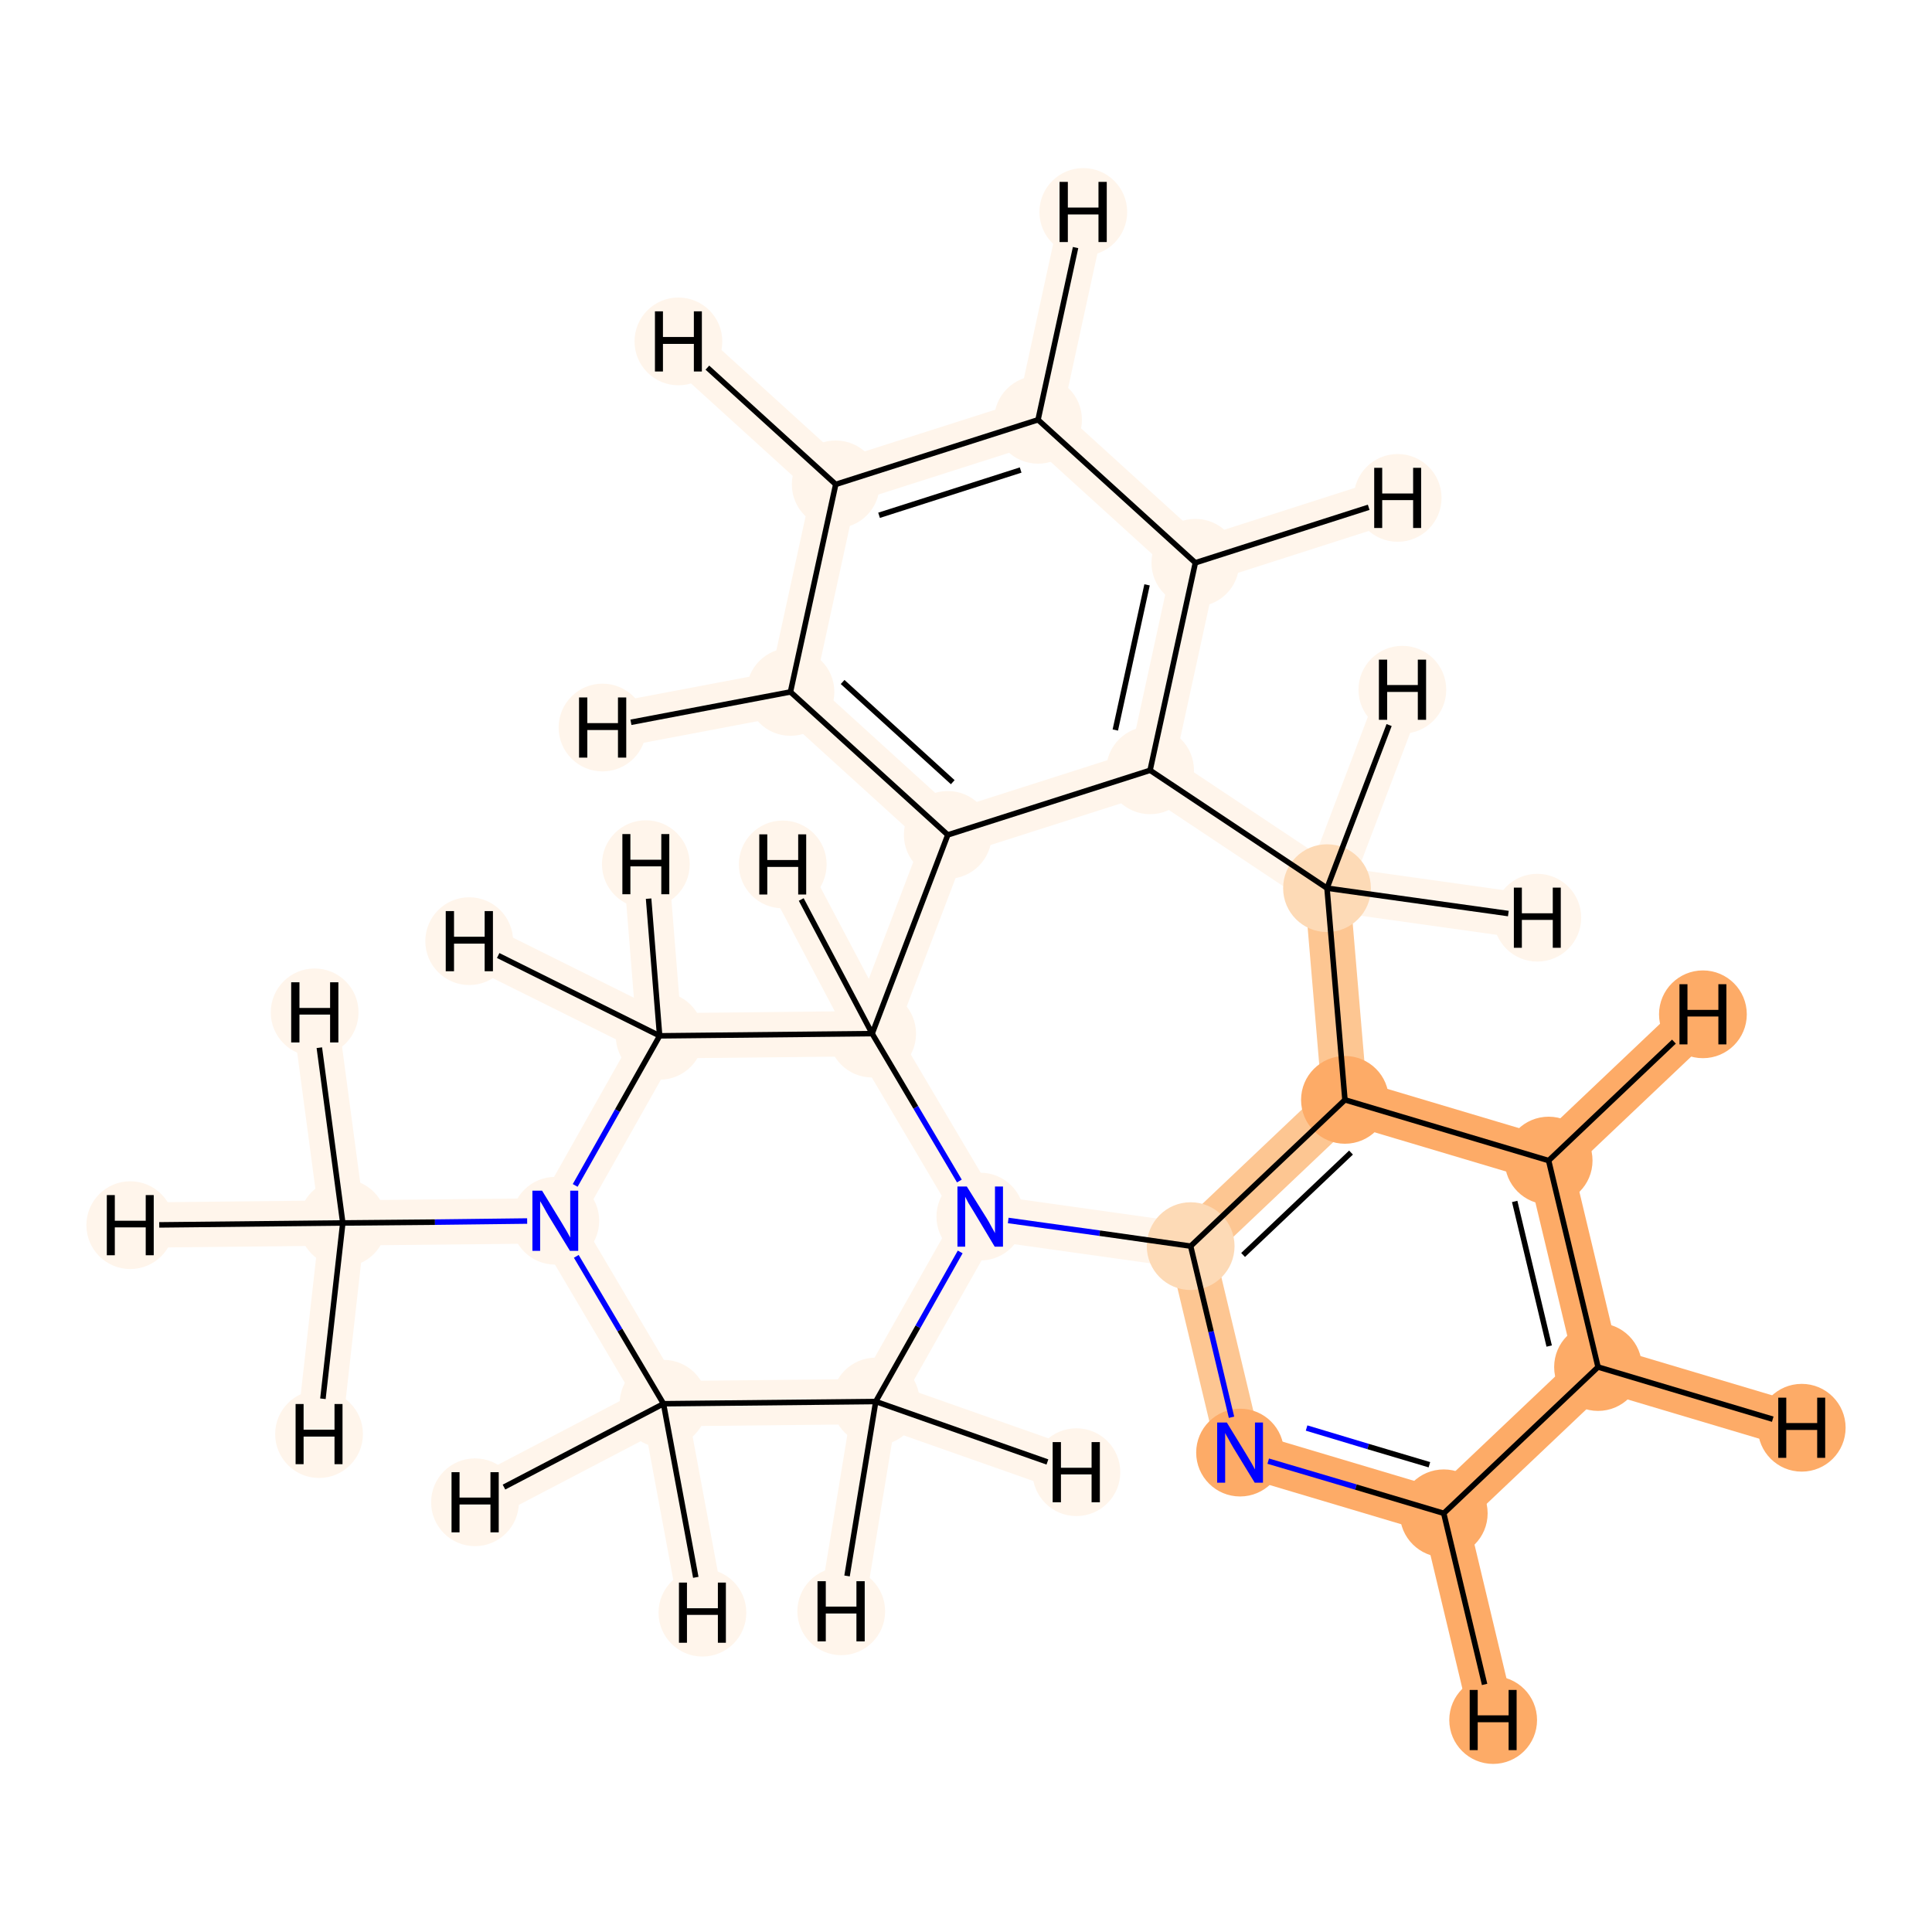 <?xml version='1.0' encoding='iso-8859-1'?>
<svg version='1.1' baseProfile='full'
              xmlns='http://www.w3.org/2000/svg'
                      xmlns:rdkit='http://www.rdkit.org/xml'
                      xmlns:xlink='http://www.w3.org/1999/xlink'
                  xml:space='preserve'
width='700px' height='700px' viewBox='0 0 700 700'>
<!-- END OF HEADER -->
<rect style='opacity:1.0;fill:#FFFFFF;stroke:none' width='700.0' height='700.0' x='0.0' y='0.0'> </rect>
<path d='M 124.2,443.1 L 201.2,442.3' style='fill:none;fill-rule:evenodd;stroke:#FFF5EB;stroke-width:16.4px;stroke-linecap:butt;stroke-linejoin:miter;stroke-opacity:1' />
<path d='M 124.2,443.1 L 47.2,443.9' style='fill:none;fill-rule:evenodd;stroke:#FFF5EB;stroke-width:16.4px;stroke-linecap:butt;stroke-linejoin:miter;stroke-opacity:1' />
<path d='M 124.2,443.1 L 115.6,519.6' style='fill:none;fill-rule:evenodd;stroke:#FFF5EB;stroke-width:16.4px;stroke-linecap:butt;stroke-linejoin:miter;stroke-opacity:1' />
<path d='M 124.2,443.1 L 114.0,366.8' style='fill:none;fill-rule:evenodd;stroke:#FFF5EB;stroke-width:16.4px;stroke-linecap:butt;stroke-linejoin:miter;stroke-opacity:1' />
<path d='M 201.2,442.3 L 240.4,508.6' style='fill:none;fill-rule:evenodd;stroke:#FFF5EB;stroke-width:16.4px;stroke-linecap:butt;stroke-linejoin:miter;stroke-opacity:1' />
<path d='M 201.2,442.3 L 239.0,375.3' style='fill:none;fill-rule:evenodd;stroke:#FFF5EB;stroke-width:16.4px;stroke-linecap:butt;stroke-linejoin:miter;stroke-opacity:1' />
<path d='M 240.4,508.6 L 317.3,507.8' style='fill:none;fill-rule:evenodd;stroke:#FFF5EB;stroke-width:16.4px;stroke-linecap:butt;stroke-linejoin:miter;stroke-opacity:1' />
<path d='M 240.4,508.6 L 172.1,544.3' style='fill:none;fill-rule:evenodd;stroke:#FFF5EB;stroke-width:16.4px;stroke-linecap:butt;stroke-linejoin:miter;stroke-opacity:1' />
<path d='M 240.4,508.6 L 254.5,584.3' style='fill:none;fill-rule:evenodd;stroke:#FFF5EB;stroke-width:16.4px;stroke-linecap:butt;stroke-linejoin:miter;stroke-opacity:1' />
<path d='M 317.3,507.8 L 355.2,440.8' style='fill:none;fill-rule:evenodd;stroke:#FFF5EB;stroke-width:16.4px;stroke-linecap:butt;stroke-linejoin:miter;stroke-opacity:1' />
<path d='M 317.3,507.8 L 304.8,583.8' style='fill:none;fill-rule:evenodd;stroke:#FFF5EB;stroke-width:16.4px;stroke-linecap:butt;stroke-linejoin:miter;stroke-opacity:1' />
<path d='M 317.3,507.8 L 390.0,533.4' style='fill:none;fill-rule:evenodd;stroke:#FFF5EB;stroke-width:16.4px;stroke-linecap:butt;stroke-linejoin:miter;stroke-opacity:1' />
<path d='M 355.2,440.8 L 316.0,374.5' style='fill:none;fill-rule:evenodd;stroke:#FFF5EB;stroke-width:16.4px;stroke-linecap:butt;stroke-linejoin:miter;stroke-opacity:1' />
<path d='M 355.2,440.8 L 431.4,451.5' style='fill:none;fill-rule:evenodd;stroke:#FFF5EB;stroke-width:16.4px;stroke-linecap:butt;stroke-linejoin:miter;stroke-opacity:1' />
<path d='M 316.0,374.5 L 239.0,375.3' style='fill:none;fill-rule:evenodd;stroke:#FFF5EB;stroke-width:16.4px;stroke-linecap:butt;stroke-linejoin:miter;stroke-opacity:1' />
<path d='M 316.0,374.5 L 343.4,302.5' style='fill:none;fill-rule:evenodd;stroke:#FFF5EB;stroke-width:16.4px;stroke-linecap:butt;stroke-linejoin:miter;stroke-opacity:1' />
<path d='M 316.0,374.5 L 283.6,313.2' style='fill:none;fill-rule:evenodd;stroke:#FFF5EB;stroke-width:16.4px;stroke-linecap:butt;stroke-linejoin:miter;stroke-opacity:1' />
<path d='M 239.0,375.3 L 234.0,313.1' style='fill:none;fill-rule:evenodd;stroke:#FFF5EB;stroke-width:16.4px;stroke-linecap:butt;stroke-linejoin:miter;stroke-opacity:1' />
<path d='M 239.0,375.3 L 170.0,341.0' style='fill:none;fill-rule:evenodd;stroke:#FFF5EB;stroke-width:16.4px;stroke-linecap:butt;stroke-linejoin:miter;stroke-opacity:1' />
<path d='M 343.4,302.5 L 286.4,250.7' style='fill:none;fill-rule:evenodd;stroke:#FFF5EB;stroke-width:16.4px;stroke-linecap:butt;stroke-linejoin:miter;stroke-opacity:1' />
<path d='M 343.4,302.5 L 416.7,279.1' style='fill:none;fill-rule:evenodd;stroke:#FFF5EB;stroke-width:16.4px;stroke-linecap:butt;stroke-linejoin:miter;stroke-opacity:1' />
<path d='M 286.4,250.7 L 302.8,175.5' style='fill:none;fill-rule:evenodd;stroke:#FFF5EB;stroke-width:16.4px;stroke-linecap:butt;stroke-linejoin:miter;stroke-opacity:1' />
<path d='M 286.4,250.7 L 218.3,263.6' style='fill:none;fill-rule:evenodd;stroke:#FFF5EB;stroke-width:16.4px;stroke-linecap:butt;stroke-linejoin:miter;stroke-opacity:1' />
<path d='M 302.8,175.5 L 376.1,152.1' style='fill:none;fill-rule:evenodd;stroke:#FFF5EB;stroke-width:16.4px;stroke-linecap:butt;stroke-linejoin:miter;stroke-opacity:1' />
<path d='M 302.8,175.5 L 245.8,123.7' style='fill:none;fill-rule:evenodd;stroke:#FFF5EB;stroke-width:16.4px;stroke-linecap:butt;stroke-linejoin:miter;stroke-opacity:1' />
<path d='M 376.1,152.1 L 433.1,203.9' style='fill:none;fill-rule:evenodd;stroke:#FFF5EB;stroke-width:16.4px;stroke-linecap:butt;stroke-linejoin:miter;stroke-opacity:1' />
<path d='M 376.1,152.1 L 392.5,76.8' style='fill:none;fill-rule:evenodd;stroke:#FFF5EB;stroke-width:16.4px;stroke-linecap:butt;stroke-linejoin:miter;stroke-opacity:1' />
<path d='M 433.1,203.9 L 416.7,279.1' style='fill:none;fill-rule:evenodd;stroke:#FFF5EB;stroke-width:16.4px;stroke-linecap:butt;stroke-linejoin:miter;stroke-opacity:1' />
<path d='M 433.1,203.9 L 506.4,180.4' style='fill:none;fill-rule:evenodd;stroke:#FFF5EB;stroke-width:16.4px;stroke-linecap:butt;stroke-linejoin:miter;stroke-opacity:1' />
<path d='M 416.7,279.1 L 480.8,321.8' style='fill:none;fill-rule:evenodd;stroke:#FFF5EB;stroke-width:16.4px;stroke-linecap:butt;stroke-linejoin:miter;stroke-opacity:1' />
<path d='M 480.8,321.8 L 487.3,398.5' style='fill:none;fill-rule:evenodd;stroke:#FDC692;stroke-width:16.4px;stroke-linecap:butt;stroke-linejoin:miter;stroke-opacity:1' />
<path d='M 480.8,321.8 L 508.1,249.9' style='fill:none;fill-rule:evenodd;stroke:#FFF5EB;stroke-width:16.4px;stroke-linecap:butt;stroke-linejoin:miter;stroke-opacity:1' />
<path d='M 480.8,321.8 L 557.0,332.5' style='fill:none;fill-rule:evenodd;stroke:#FFF5EB;stroke-width:16.4px;stroke-linecap:butt;stroke-linejoin:miter;stroke-opacity:1' />
<path d='M 487.3,398.5 L 431.4,451.5' style='fill:none;fill-rule:evenodd;stroke:#FDC692;stroke-width:16.4px;stroke-linecap:butt;stroke-linejoin:miter;stroke-opacity:1' />
<path d='M 487.3,398.5 L 561.1,420.5' style='fill:none;fill-rule:evenodd;stroke:#FDAB67;stroke-width:16.4px;stroke-linecap:butt;stroke-linejoin:miter;stroke-opacity:1' />
<path d='M 431.4,451.5 L 449.3,526.3' style='fill:none;fill-rule:evenodd;stroke:#FDC692;stroke-width:16.4px;stroke-linecap:butt;stroke-linejoin:miter;stroke-opacity:1' />
<path d='M 449.3,526.3 L 523.1,548.3' style='fill:none;fill-rule:evenodd;stroke:#FDAB67;stroke-width:16.4px;stroke-linecap:butt;stroke-linejoin:miter;stroke-opacity:1' />
<path d='M 523.1,548.3 L 579.0,495.3' style='fill:none;fill-rule:evenodd;stroke:#FDAB67;stroke-width:16.4px;stroke-linecap:butt;stroke-linejoin:miter;stroke-opacity:1' />
<path d='M 523.1,548.3 L 541.0,623.2' style='fill:none;fill-rule:evenodd;stroke:#FDAB67;stroke-width:16.4px;stroke-linecap:butt;stroke-linejoin:miter;stroke-opacity:1' />
<path d='M 579.0,495.3 L 561.1,420.5' style='fill:none;fill-rule:evenodd;stroke:#FDAB67;stroke-width:16.4px;stroke-linecap:butt;stroke-linejoin:miter;stroke-opacity:1' />
<path d='M 579.0,495.3 L 652.8,517.3' style='fill:none;fill-rule:evenodd;stroke:#FDAB67;stroke-width:16.4px;stroke-linecap:butt;stroke-linejoin:miter;stroke-opacity:1' />
<path d='M 561.1,420.5 L 617.0,367.5' style='fill:none;fill-rule:evenodd;stroke:#FDAB67;stroke-width:16.4px;stroke-linecap:butt;stroke-linejoin:miter;stroke-opacity:1' />
<ellipse cx='124.2' cy='443.1' rx='15.4' ry='15.4'  style='fill:#FFF5EB;fill-rule:evenodd;stroke:#FFF5EB;stroke-width:1.0px;stroke-linecap:butt;stroke-linejoin:miter;stroke-opacity:1' />
<ellipse cx='201.2' cy='442.3' rx='15.4' ry='15.4'  style='fill:#FFF5EB;fill-rule:evenodd;stroke:#FFF5EB;stroke-width:1.0px;stroke-linecap:butt;stroke-linejoin:miter;stroke-opacity:1' />
<ellipse cx='240.4' cy='508.6' rx='15.4' ry='15.4'  style='fill:#FFF5EB;fill-rule:evenodd;stroke:#FFF5EB;stroke-width:1.0px;stroke-linecap:butt;stroke-linejoin:miter;stroke-opacity:1' />
<ellipse cx='317.3' cy='507.8' rx='15.4' ry='15.4'  style='fill:#FFF5EB;fill-rule:evenodd;stroke:#FFF5EB;stroke-width:1.0px;stroke-linecap:butt;stroke-linejoin:miter;stroke-opacity:1' />
<ellipse cx='355.2' cy='440.8' rx='15.4' ry='15.4'  style='fill:#FFF5EB;fill-rule:evenodd;stroke:#FFF5EB;stroke-width:1.0px;stroke-linecap:butt;stroke-linejoin:miter;stroke-opacity:1' />
<ellipse cx='316.0' cy='374.5' rx='15.4' ry='15.4'  style='fill:#FFF5EB;fill-rule:evenodd;stroke:#FFF5EB;stroke-width:1.0px;stroke-linecap:butt;stroke-linejoin:miter;stroke-opacity:1' />
<ellipse cx='239.0' cy='375.3' rx='15.4' ry='15.4'  style='fill:#FFF5EB;fill-rule:evenodd;stroke:#FFF5EB;stroke-width:1.0px;stroke-linecap:butt;stroke-linejoin:miter;stroke-opacity:1' />
<ellipse cx='343.4' cy='302.5' rx='15.4' ry='15.4'  style='fill:#FFF5EB;fill-rule:evenodd;stroke:#FFF5EB;stroke-width:1.0px;stroke-linecap:butt;stroke-linejoin:miter;stroke-opacity:1' />
<ellipse cx='286.4' cy='250.7' rx='15.4' ry='15.4'  style='fill:#FFF5EB;fill-rule:evenodd;stroke:#FFF5EB;stroke-width:1.0px;stroke-linecap:butt;stroke-linejoin:miter;stroke-opacity:1' />
<ellipse cx='302.8' cy='175.5' rx='15.4' ry='15.4'  style='fill:#FFF5EB;fill-rule:evenodd;stroke:#FFF5EB;stroke-width:1.0px;stroke-linecap:butt;stroke-linejoin:miter;stroke-opacity:1' />
<ellipse cx='376.1' cy='152.1' rx='15.4' ry='15.4'  style='fill:#FFF5EB;fill-rule:evenodd;stroke:#FFF5EB;stroke-width:1.0px;stroke-linecap:butt;stroke-linejoin:miter;stroke-opacity:1' />
<ellipse cx='433.1' cy='203.9' rx='15.4' ry='15.4'  style='fill:#FFF5EB;fill-rule:evenodd;stroke:#FFF5EB;stroke-width:1.0px;stroke-linecap:butt;stroke-linejoin:miter;stroke-opacity:1' />
<ellipse cx='416.7' cy='279.1' rx='15.4' ry='15.4'  style='fill:#FFF5EB;fill-rule:evenodd;stroke:#FFF5EB;stroke-width:1.0px;stroke-linecap:butt;stroke-linejoin:miter;stroke-opacity:1' />
<ellipse cx='480.8' cy='321.8' rx='15.4' ry='15.4'  style='fill:#FDDAB6;fill-rule:evenodd;stroke:#FDDAB6;stroke-width:1.0px;stroke-linecap:butt;stroke-linejoin:miter;stroke-opacity:1' />
<ellipse cx='487.3' cy='398.5' rx='15.4' ry='15.4'  style='fill:#FDAB67;fill-rule:evenodd;stroke:#FDAB67;stroke-width:1.0px;stroke-linecap:butt;stroke-linejoin:miter;stroke-opacity:1' />
<ellipse cx='431.4' cy='451.5' rx='15.4' ry='15.4'  style='fill:#FDDAB6;fill-rule:evenodd;stroke:#FDDAB6;stroke-width:1.0px;stroke-linecap:butt;stroke-linejoin:miter;stroke-opacity:1' />
<ellipse cx='449.3' cy='526.3' rx='15.4' ry='15.4'  style='fill:#FDAB67;fill-rule:evenodd;stroke:#FDAB67;stroke-width:1.0px;stroke-linecap:butt;stroke-linejoin:miter;stroke-opacity:1' />
<ellipse cx='523.1' cy='548.3' rx='15.4' ry='15.4'  style='fill:#FDAB67;fill-rule:evenodd;stroke:#FDAB67;stroke-width:1.0px;stroke-linecap:butt;stroke-linejoin:miter;stroke-opacity:1' />
<ellipse cx='579.0' cy='495.3' rx='15.4' ry='15.4'  style='fill:#FDAB67;fill-rule:evenodd;stroke:#FDAB67;stroke-width:1.0px;stroke-linecap:butt;stroke-linejoin:miter;stroke-opacity:1' />
<ellipse cx='561.1' cy='420.5' rx='15.4' ry='15.4'  style='fill:#FDAB67;fill-rule:evenodd;stroke:#FDAB67;stroke-width:1.0px;stroke-linecap:butt;stroke-linejoin:miter;stroke-opacity:1' />
<ellipse cx='47.2' cy='443.9' rx='15.4' ry='15.4'  style='fill:#FFF5EB;fill-rule:evenodd;stroke:#FFF5EB;stroke-width:1.0px;stroke-linecap:butt;stroke-linejoin:miter;stroke-opacity:1' />
<ellipse cx='115.6' cy='519.6' rx='15.4' ry='15.4'  style='fill:#FFF5EB;fill-rule:evenodd;stroke:#FFF5EB;stroke-width:1.0px;stroke-linecap:butt;stroke-linejoin:miter;stroke-opacity:1' />
<ellipse cx='114.0' cy='366.8' rx='15.4' ry='15.4'  style='fill:#FFF5EB;fill-rule:evenodd;stroke:#FFF5EB;stroke-width:1.0px;stroke-linecap:butt;stroke-linejoin:miter;stroke-opacity:1' />
<ellipse cx='172.1' cy='544.3' rx='15.4' ry='15.4'  style='fill:#FFF5EB;fill-rule:evenodd;stroke:#FFF5EB;stroke-width:1.0px;stroke-linecap:butt;stroke-linejoin:miter;stroke-opacity:1' />
<ellipse cx='254.5' cy='584.3' rx='15.4' ry='15.4'  style='fill:#FFF5EB;fill-rule:evenodd;stroke:#FFF5EB;stroke-width:1.0px;stroke-linecap:butt;stroke-linejoin:miter;stroke-opacity:1' />
<ellipse cx='304.8' cy='583.8' rx='15.4' ry='15.4'  style='fill:#FFF5EB;fill-rule:evenodd;stroke:#FFF5EB;stroke-width:1.0px;stroke-linecap:butt;stroke-linejoin:miter;stroke-opacity:1' />
<ellipse cx='390.0' cy='533.4' rx='15.4' ry='15.4'  style='fill:#FFF5EB;fill-rule:evenodd;stroke:#FFF5EB;stroke-width:1.0px;stroke-linecap:butt;stroke-linejoin:miter;stroke-opacity:1' />
<ellipse cx='283.6' cy='313.2' rx='15.4' ry='15.4'  style='fill:#FFF5EB;fill-rule:evenodd;stroke:#FFF5EB;stroke-width:1.0px;stroke-linecap:butt;stroke-linejoin:miter;stroke-opacity:1' />
<ellipse cx='234.0' cy='313.1' rx='15.4' ry='15.4'  style='fill:#FFF5EB;fill-rule:evenodd;stroke:#FFF5EB;stroke-width:1.0px;stroke-linecap:butt;stroke-linejoin:miter;stroke-opacity:1' />
<ellipse cx='170.0' cy='341.0' rx='15.4' ry='15.4'  style='fill:#FFF5EB;fill-rule:evenodd;stroke:#FFF5EB;stroke-width:1.0px;stroke-linecap:butt;stroke-linejoin:miter;stroke-opacity:1' />
<ellipse cx='218.3' cy='263.6' rx='15.4' ry='15.4'  style='fill:#FFF5EB;fill-rule:evenodd;stroke:#FFF5EB;stroke-width:1.0px;stroke-linecap:butt;stroke-linejoin:miter;stroke-opacity:1' />
<ellipse cx='245.8' cy='123.7' rx='15.4' ry='15.4'  style='fill:#FFF5EB;fill-rule:evenodd;stroke:#FFF5EB;stroke-width:1.0px;stroke-linecap:butt;stroke-linejoin:miter;stroke-opacity:1' />
<ellipse cx='392.5' cy='76.8' rx='15.4' ry='15.4'  style='fill:#FFF5EB;fill-rule:evenodd;stroke:#FFF5EB;stroke-width:1.0px;stroke-linecap:butt;stroke-linejoin:miter;stroke-opacity:1' />
<ellipse cx='506.4' cy='180.4' rx='15.4' ry='15.4'  style='fill:#FFF5EB;fill-rule:evenodd;stroke:#FFF5EB;stroke-width:1.0px;stroke-linecap:butt;stroke-linejoin:miter;stroke-opacity:1' />
<ellipse cx='508.1' cy='249.9' rx='15.4' ry='15.4'  style='fill:#FFF5EB;fill-rule:evenodd;stroke:#FFF5EB;stroke-width:1.0px;stroke-linecap:butt;stroke-linejoin:miter;stroke-opacity:1' />
<ellipse cx='557.0' cy='332.5' rx='15.4' ry='15.4'  style='fill:#FFF5EB;fill-rule:evenodd;stroke:#FFF5EB;stroke-width:1.0px;stroke-linecap:butt;stroke-linejoin:miter;stroke-opacity:1' />
<ellipse cx='541.0' cy='623.2' rx='15.4' ry='15.4'  style='fill:#FDAB67;fill-rule:evenodd;stroke:#FDAB67;stroke-width:1.0px;stroke-linecap:butt;stroke-linejoin:miter;stroke-opacity:1' />
<ellipse cx='652.8' cy='517.3' rx='15.4' ry='15.4'  style='fill:#FDAB67;fill-rule:evenodd;stroke:#FDAB67;stroke-width:1.0px;stroke-linecap:butt;stroke-linejoin:miter;stroke-opacity:1' />
<ellipse cx='617.0' cy='367.5' rx='15.4' ry='15.4'  style='fill:#FDAB67;fill-rule:evenodd;stroke:#FDAB67;stroke-width:1.0px;stroke-linecap:butt;stroke-linejoin:miter;stroke-opacity:1' />
<path class='bond-0 atom-0 atom-1' d='M 124.2,443.1 L 157.6,442.8' style='fill:none;fill-rule:evenodd;stroke:#000000;stroke-width:2.0px;stroke-linecap:butt;stroke-linejoin:miter;stroke-opacity:1' />
<path class='bond-0 atom-0 atom-1' d='M 157.6,442.8 L 191.0,442.4' style='fill:none;fill-rule:evenodd;stroke:#0000FF;stroke-width:2.0px;stroke-linecap:butt;stroke-linejoin:miter;stroke-opacity:1' />
<path class='bond-23 atom-0 atom-20' d='M 124.2,443.1 L 57.7,443.8' style='fill:none;fill-rule:evenodd;stroke:#000000;stroke-width:2.0px;stroke-linecap:butt;stroke-linejoin:miter;stroke-opacity:1' />
<path class='bond-24 atom-0 atom-21' d='M 124.2,443.1 L 117.0,506.8' style='fill:none;fill-rule:evenodd;stroke:#000000;stroke-width:2.0px;stroke-linecap:butt;stroke-linejoin:miter;stroke-opacity:1' />
<path class='bond-25 atom-0 atom-22' d='M 124.2,443.1 L 115.7,379.6' style='fill:none;fill-rule:evenodd;stroke:#000000;stroke-width:2.0px;stroke-linecap:butt;stroke-linejoin:miter;stroke-opacity:1' />
<path class='bond-1 atom-1 atom-2' d='M 208.8,455.2 L 224.6,481.9' style='fill:none;fill-rule:evenodd;stroke:#0000FF;stroke-width:2.0px;stroke-linecap:butt;stroke-linejoin:miter;stroke-opacity:1' />
<path class='bond-1 atom-1 atom-2' d='M 224.6,481.9 L 240.4,508.6' style='fill:none;fill-rule:evenodd;stroke:#000000;stroke-width:2.0px;stroke-linecap:butt;stroke-linejoin:miter;stroke-opacity:1' />
<path class='bond-19 atom-6 atom-1' d='M 239.0,375.3 L 223.7,402.4' style='fill:none;fill-rule:evenodd;stroke:#000000;stroke-width:2.0px;stroke-linecap:butt;stroke-linejoin:miter;stroke-opacity:1' />
<path class='bond-19 atom-6 atom-1' d='M 223.7,402.4 L 208.4,429.5' style='fill:none;fill-rule:evenodd;stroke:#0000FF;stroke-width:2.0px;stroke-linecap:butt;stroke-linejoin:miter;stroke-opacity:1' />
<path class='bond-2 atom-2 atom-3' d='M 240.4,508.6 L 317.3,507.8' style='fill:none;fill-rule:evenodd;stroke:#000000;stroke-width:2.0px;stroke-linecap:butt;stroke-linejoin:miter;stroke-opacity:1' />
<path class='bond-26 atom-2 atom-23' d='M 240.4,508.6 L 182.6,538.8' style='fill:none;fill-rule:evenodd;stroke:#000000;stroke-width:2.0px;stroke-linecap:butt;stroke-linejoin:miter;stroke-opacity:1' />
<path class='bond-27 atom-2 atom-24' d='M 240.4,508.6 L 252.1,571.5' style='fill:none;fill-rule:evenodd;stroke:#000000;stroke-width:2.0px;stroke-linecap:butt;stroke-linejoin:miter;stroke-opacity:1' />
<path class='bond-3 atom-3 atom-4' d='M 317.3,507.8 L 332.6,480.7' style='fill:none;fill-rule:evenodd;stroke:#000000;stroke-width:2.0px;stroke-linecap:butt;stroke-linejoin:miter;stroke-opacity:1' />
<path class='bond-3 atom-3 atom-4' d='M 332.6,480.7 L 347.9,453.6' style='fill:none;fill-rule:evenodd;stroke:#0000FF;stroke-width:2.0px;stroke-linecap:butt;stroke-linejoin:miter;stroke-opacity:1' />
<path class='bond-28 atom-3 atom-25' d='M 317.3,507.8 L 306.9,571.0' style='fill:none;fill-rule:evenodd;stroke:#000000;stroke-width:2.0px;stroke-linecap:butt;stroke-linejoin:miter;stroke-opacity:1' />
<path class='bond-29 atom-3 atom-26' d='M 317.3,507.8 L 379.5,529.7' style='fill:none;fill-rule:evenodd;stroke:#000000;stroke-width:2.0px;stroke-linecap:butt;stroke-linejoin:miter;stroke-opacity:1' />
<path class='bond-4 atom-4 atom-5' d='M 347.6,427.9 L 331.8,401.2' style='fill:none;fill-rule:evenodd;stroke:#0000FF;stroke-width:2.0px;stroke-linecap:butt;stroke-linejoin:miter;stroke-opacity:1' />
<path class='bond-4 atom-4 atom-5' d='M 331.8,401.2 L 316.0,374.5' style='fill:none;fill-rule:evenodd;stroke:#000000;stroke-width:2.0px;stroke-linecap:butt;stroke-linejoin:miter;stroke-opacity:1' />
<path class='bond-22 atom-15 atom-4' d='M 431.4,451.5 L 398.4,446.8' style='fill:none;fill-rule:evenodd;stroke:#000000;stroke-width:2.0px;stroke-linecap:butt;stroke-linejoin:miter;stroke-opacity:1' />
<path class='bond-22 atom-15 atom-4' d='M 398.4,446.8 L 365.3,442.2' style='fill:none;fill-rule:evenodd;stroke:#0000FF;stroke-width:2.0px;stroke-linecap:butt;stroke-linejoin:miter;stroke-opacity:1' />
<path class='bond-5 atom-5 atom-6' d='M 316.0,374.5 L 239.0,375.3' style='fill:none;fill-rule:evenodd;stroke:#000000;stroke-width:2.0px;stroke-linecap:butt;stroke-linejoin:miter;stroke-opacity:1' />
<path class='bond-6 atom-5 atom-7' d='M 316.0,374.5 L 343.4,302.5' style='fill:none;fill-rule:evenodd;stroke:#000000;stroke-width:2.0px;stroke-linecap:butt;stroke-linejoin:miter;stroke-opacity:1' />
<path class='bond-30 atom-5 atom-27' d='M 316.0,374.5 L 290.3,325.9' style='fill:none;fill-rule:evenodd;stroke:#000000;stroke-width:2.0px;stroke-linecap:butt;stroke-linejoin:miter;stroke-opacity:1' />
<path class='bond-31 atom-6 atom-28' d='M 239.0,375.3 L 235.0,325.6' style='fill:none;fill-rule:evenodd;stroke:#000000;stroke-width:2.0px;stroke-linecap:butt;stroke-linejoin:miter;stroke-opacity:1' />
<path class='bond-32 atom-6 atom-29' d='M 239.0,375.3 L 180.5,346.2' style='fill:none;fill-rule:evenodd;stroke:#000000;stroke-width:2.0px;stroke-linecap:butt;stroke-linejoin:miter;stroke-opacity:1' />
<path class='bond-7 atom-7 atom-8' d='M 343.4,302.5 L 286.4,250.7' style='fill:none;fill-rule:evenodd;stroke:#000000;stroke-width:2.0px;stroke-linecap:butt;stroke-linejoin:miter;stroke-opacity:1' />
<path class='bond-7 atom-7 atom-8' d='M 345.2,283.4 L 305.3,247.1' style='fill:none;fill-rule:evenodd;stroke:#000000;stroke-width:2.0px;stroke-linecap:butt;stroke-linejoin:miter;stroke-opacity:1' />
<path class='bond-20 atom-12 atom-7' d='M 416.7,279.1 L 343.4,302.5' style='fill:none;fill-rule:evenodd;stroke:#000000;stroke-width:2.0px;stroke-linecap:butt;stroke-linejoin:miter;stroke-opacity:1' />
<path class='bond-8 atom-8 atom-9' d='M 286.4,250.7 L 302.8,175.5' style='fill:none;fill-rule:evenodd;stroke:#000000;stroke-width:2.0px;stroke-linecap:butt;stroke-linejoin:miter;stroke-opacity:1' />
<path class='bond-33 atom-8 atom-30' d='M 286.4,250.7 L 228.6,261.7' style='fill:none;fill-rule:evenodd;stroke:#000000;stroke-width:2.0px;stroke-linecap:butt;stroke-linejoin:miter;stroke-opacity:1' />
<path class='bond-9 atom-9 atom-10' d='M 302.8,175.5 L 376.1,152.1' style='fill:none;fill-rule:evenodd;stroke:#000000;stroke-width:2.0px;stroke-linecap:butt;stroke-linejoin:miter;stroke-opacity:1' />
<path class='bond-9 atom-9 atom-10' d='M 318.5,186.7 L 369.8,170.3' style='fill:none;fill-rule:evenodd;stroke:#000000;stroke-width:2.0px;stroke-linecap:butt;stroke-linejoin:miter;stroke-opacity:1' />
<path class='bond-34 atom-9 atom-31' d='M 302.8,175.5 L 256.3,133.2' style='fill:none;fill-rule:evenodd;stroke:#000000;stroke-width:2.0px;stroke-linecap:butt;stroke-linejoin:miter;stroke-opacity:1' />
<path class='bond-10 atom-10 atom-11' d='M 376.1,152.1 L 433.1,203.9' style='fill:none;fill-rule:evenodd;stroke:#000000;stroke-width:2.0px;stroke-linecap:butt;stroke-linejoin:miter;stroke-opacity:1' />
<path class='bond-35 atom-10 atom-32' d='M 376.1,152.1 L 389.7,89.7' style='fill:none;fill-rule:evenodd;stroke:#000000;stroke-width:2.0px;stroke-linecap:butt;stroke-linejoin:miter;stroke-opacity:1' />
<path class='bond-11 atom-11 atom-12' d='M 433.1,203.9 L 416.7,279.1' style='fill:none;fill-rule:evenodd;stroke:#000000;stroke-width:2.0px;stroke-linecap:butt;stroke-linejoin:miter;stroke-opacity:1' />
<path class='bond-11 atom-11 atom-12' d='M 415.6,211.9 L 404.1,264.5' style='fill:none;fill-rule:evenodd;stroke:#000000;stroke-width:2.0px;stroke-linecap:butt;stroke-linejoin:miter;stroke-opacity:1' />
<path class='bond-36 atom-11 atom-33' d='M 433.1,203.9 L 495.9,183.8' style='fill:none;fill-rule:evenodd;stroke:#000000;stroke-width:2.0px;stroke-linecap:butt;stroke-linejoin:miter;stroke-opacity:1' />
<path class='bond-12 atom-12 atom-13' d='M 416.7,279.1 L 480.8,321.8' style='fill:none;fill-rule:evenodd;stroke:#000000;stroke-width:2.0px;stroke-linecap:butt;stroke-linejoin:miter;stroke-opacity:1' />
<path class='bond-13 atom-13 atom-14' d='M 480.8,321.8 L 487.3,398.5' style='fill:none;fill-rule:evenodd;stroke:#000000;stroke-width:2.0px;stroke-linecap:butt;stroke-linejoin:miter;stroke-opacity:1' />
<path class='bond-37 atom-13 atom-34' d='M 480.8,321.8 L 503.3,262.7' style='fill:none;fill-rule:evenodd;stroke:#000000;stroke-width:2.0px;stroke-linecap:butt;stroke-linejoin:miter;stroke-opacity:1' />
<path class='bond-38 atom-13 atom-35' d='M 480.8,321.8 L 546.5,331.0' style='fill:none;fill-rule:evenodd;stroke:#000000;stroke-width:2.0px;stroke-linecap:butt;stroke-linejoin:miter;stroke-opacity:1' />
<path class='bond-14 atom-14 atom-15' d='M 487.3,398.5 L 431.4,451.5' style='fill:none;fill-rule:evenodd;stroke:#000000;stroke-width:2.0px;stroke-linecap:butt;stroke-linejoin:miter;stroke-opacity:1' />
<path class='bond-14 atom-14 atom-15' d='M 489.5,417.6 L 450.4,454.7' style='fill:none;fill-rule:evenodd;stroke:#000000;stroke-width:2.0px;stroke-linecap:butt;stroke-linejoin:miter;stroke-opacity:1' />
<path class='bond-21 atom-19 atom-14' d='M 561.1,420.5 L 487.3,398.5' style='fill:none;fill-rule:evenodd;stroke:#000000;stroke-width:2.0px;stroke-linecap:butt;stroke-linejoin:miter;stroke-opacity:1' />
<path class='bond-15 atom-15 atom-16' d='M 431.4,451.5 L 438.8,482.5' style='fill:none;fill-rule:evenodd;stroke:#000000;stroke-width:2.0px;stroke-linecap:butt;stroke-linejoin:miter;stroke-opacity:1' />
<path class='bond-15 atom-15 atom-16' d='M 438.8,482.5 L 446.2,513.5' style='fill:none;fill-rule:evenodd;stroke:#0000FF;stroke-width:2.0px;stroke-linecap:butt;stroke-linejoin:miter;stroke-opacity:1' />
<path class='bond-16 atom-16 atom-17' d='M 459.5,529.4 L 491.3,538.8' style='fill:none;fill-rule:evenodd;stroke:#0000FF;stroke-width:2.0px;stroke-linecap:butt;stroke-linejoin:miter;stroke-opacity:1' />
<path class='bond-16 atom-16 atom-17' d='M 491.3,538.8 L 523.1,548.3' style='fill:none;fill-rule:evenodd;stroke:#000000;stroke-width:2.0px;stroke-linecap:butt;stroke-linejoin:miter;stroke-opacity:1' />
<path class='bond-16 atom-16 atom-17' d='M 473.4,517.4 L 495.7,524.1' style='fill:none;fill-rule:evenodd;stroke:#0000FF;stroke-width:2.0px;stroke-linecap:butt;stroke-linejoin:miter;stroke-opacity:1' />
<path class='bond-16 atom-16 atom-17' d='M 495.7,524.1 L 517.9,530.7' style='fill:none;fill-rule:evenodd;stroke:#000000;stroke-width:2.0px;stroke-linecap:butt;stroke-linejoin:miter;stroke-opacity:1' />
<path class='bond-17 atom-17 atom-18' d='M 523.1,548.3 L 579.0,495.3' style='fill:none;fill-rule:evenodd;stroke:#000000;stroke-width:2.0px;stroke-linecap:butt;stroke-linejoin:miter;stroke-opacity:1' />
<path class='bond-39 atom-17 atom-36' d='M 523.1,548.3 L 537.9,610.3' style='fill:none;fill-rule:evenodd;stroke:#000000;stroke-width:2.0px;stroke-linecap:butt;stroke-linejoin:miter;stroke-opacity:1' />
<path class='bond-18 atom-18 atom-19' d='M 579.0,495.3 L 561.1,420.5' style='fill:none;fill-rule:evenodd;stroke:#000000;stroke-width:2.0px;stroke-linecap:butt;stroke-linejoin:miter;stroke-opacity:1' />
<path class='bond-18 atom-18 atom-19' d='M 561.3,487.7 L 548.8,435.3' style='fill:none;fill-rule:evenodd;stroke:#000000;stroke-width:2.0px;stroke-linecap:butt;stroke-linejoin:miter;stroke-opacity:1' />
<path class='bond-40 atom-18 atom-37' d='M 579.0,495.3 L 642.3,514.2' style='fill:none;fill-rule:evenodd;stroke:#000000;stroke-width:2.0px;stroke-linecap:butt;stroke-linejoin:miter;stroke-opacity:1' />
<path class='bond-41 atom-19 atom-38' d='M 561.1,420.5 L 606.5,377.4' style='fill:none;fill-rule:evenodd;stroke:#000000;stroke-width:2.0px;stroke-linecap:butt;stroke-linejoin:miter;stroke-opacity:1' />
<path  class='atom-1' d='M 196.4 431.4
L 203.5 443.0
Q 204.2 444.1, 205.4 446.2
Q 206.5 448.2, 206.6 448.4
L 206.6 431.4
L 209.5 431.4
L 209.5 453.2
L 206.5 453.2
L 198.8 440.6
Q 197.9 439.1, 197.0 437.4
Q 196.0 435.7, 195.7 435.2
L 195.7 453.2
L 192.9 453.2
L 192.9 431.4
L 196.4 431.4
' fill='#0000FF'/>
<path  class='atom-4' d='M 350.3 429.9
L 357.5 441.4
Q 358.2 442.5, 359.3 444.6
Q 360.5 446.7, 360.5 446.8
L 360.5 429.9
L 363.4 429.9
L 363.4 451.7
L 360.4 451.7
L 352.8 439.0
Q 351.9 437.6, 350.9 435.9
Q 350.0 434.2, 349.7 433.6
L 349.7 451.7
L 346.9 451.7
L 346.9 429.9
L 350.3 429.9
' fill='#0000FF'/>
<path  class='atom-16' d='M 444.5 515.4
L 451.6 527.0
Q 452.3 528.1, 453.5 530.2
Q 454.6 532.2, 454.7 532.4
L 454.7 515.4
L 457.6 515.4
L 457.6 537.2
L 454.6 537.2
L 446.9 524.6
Q 446.0 523.1, 445.1 521.4
Q 444.1 519.7, 443.9 519.2
L 443.9 537.2
L 441.0 537.2
L 441.0 515.4
L 444.5 515.4
' fill='#0000FF'/>
<path  class='atom-20' d='M 38.7 433.0
L 41.6 433.0
L 41.6 442.3
L 52.8 442.3
L 52.8 433.0
L 55.7 433.0
L 55.7 454.8
L 52.8 454.8
L 52.8 444.7
L 41.6 444.7
L 41.6 454.8
L 38.7 454.8
L 38.7 433.0
' fill='#000000'/>
<path  class='atom-21' d='M 107.1 508.7
L 110.0 508.7
L 110.0 518.0
L 121.2 518.0
L 121.2 508.7
L 124.1 508.7
L 124.1 530.5
L 121.2 530.5
L 121.2 520.5
L 110.0 520.5
L 110.0 530.5
L 107.1 530.5
L 107.1 508.7
' fill='#000000'/>
<path  class='atom-22' d='M 105.5 355.9
L 108.5 355.9
L 108.5 365.2
L 119.6 365.2
L 119.6 355.9
L 122.6 355.9
L 122.6 377.7
L 119.6 377.7
L 119.6 367.6
L 108.5 367.6
L 108.5 377.7
L 105.5 377.7
L 105.5 355.9
' fill='#000000'/>
<path  class='atom-23' d='M 163.6 533.4
L 166.5 533.4
L 166.5 542.6
L 177.7 542.6
L 177.7 533.4
L 180.7 533.4
L 180.7 555.2
L 177.7 555.2
L 177.7 545.1
L 166.5 545.1
L 166.5 555.2
L 163.6 555.2
L 163.6 533.4
' fill='#000000'/>
<path  class='atom-24' d='M 246.0 573.4
L 248.9 573.4
L 248.9 582.7
L 260.1 582.7
L 260.1 573.4
L 263.0 573.4
L 263.0 595.2
L 260.1 595.2
L 260.1 585.1
L 248.9 585.1
L 248.9 595.2
L 246.0 595.2
L 246.0 573.4
' fill='#000000'/>
<path  class='atom-25' d='M 296.2 572.9
L 299.2 572.9
L 299.2 582.1
L 310.3 582.1
L 310.3 572.9
L 313.3 572.9
L 313.3 594.7
L 310.3 594.7
L 310.3 584.6
L 299.2 584.6
L 299.2 594.7
L 296.2 594.7
L 296.2 572.9
' fill='#000000'/>
<path  class='atom-26' d='M 381.4 522.5
L 384.4 522.5
L 384.4 531.8
L 395.5 531.8
L 395.5 522.5
L 398.5 522.5
L 398.5 544.3
L 395.5 544.3
L 395.5 534.2
L 384.4 534.2
L 384.4 544.3
L 381.4 544.3
L 381.4 522.5
' fill='#000000'/>
<path  class='atom-27' d='M 275.1 302.3
L 278.0 302.3
L 278.0 311.6
L 289.2 311.6
L 289.2 302.3
L 292.1 302.3
L 292.1 324.1
L 289.2 324.1
L 289.2 314.1
L 278.0 314.1
L 278.0 324.1
L 275.1 324.1
L 275.1 302.3
' fill='#000000'/>
<path  class='atom-28' d='M 225.5 302.2
L 228.4 302.2
L 228.4 311.5
L 239.6 311.5
L 239.6 302.2
L 242.5 302.2
L 242.5 324.0
L 239.6 324.0
L 239.6 313.9
L 228.4 313.9
L 228.4 324.0
L 225.5 324.0
L 225.5 302.2
' fill='#000000'/>
<path  class='atom-29' d='M 161.5 330.1
L 164.5 330.1
L 164.5 339.4
L 175.6 339.4
L 175.6 330.1
L 178.6 330.1
L 178.6 351.9
L 175.6 351.9
L 175.6 341.9
L 164.5 341.9
L 164.5 351.9
L 161.5 351.9
L 161.5 330.1
' fill='#000000'/>
<path  class='atom-30' d='M 209.8 252.7
L 212.8 252.7
L 212.8 262.0
L 223.9 262.0
L 223.9 252.7
L 226.9 252.7
L 226.9 274.5
L 223.9 274.5
L 223.9 264.5
L 212.8 264.5
L 212.8 274.5
L 209.8 274.5
L 209.8 252.7
' fill='#000000'/>
<path  class='atom-31' d='M 237.3 112.8
L 240.2 112.8
L 240.2 122.1
L 251.4 122.1
L 251.4 112.8
L 254.3 112.8
L 254.3 134.6
L 251.4 134.6
L 251.4 124.6
L 240.2 124.6
L 240.2 134.6
L 237.3 134.6
L 237.3 112.8
' fill='#000000'/>
<path  class='atom-32' d='M 383.9 65.9
L 386.9 65.9
L 386.9 75.2
L 398.0 75.2
L 398.0 65.9
L 401.0 65.9
L 401.0 87.7
L 398.0 87.7
L 398.0 77.7
L 386.9 77.7
L 386.9 87.7
L 383.9 87.7
L 383.9 65.9
' fill='#000000'/>
<path  class='atom-33' d='M 497.9 169.5
L 500.8 169.5
L 500.8 178.8
L 512.0 178.8
L 512.0 169.5
L 514.9 169.5
L 514.9 191.3
L 512.0 191.3
L 512.0 181.2
L 500.8 181.2
L 500.8 191.3
L 497.9 191.3
L 497.9 169.5
' fill='#000000'/>
<path  class='atom-34' d='M 499.6 239.0
L 502.6 239.0
L 502.6 248.2
L 513.7 248.2
L 513.7 239.0
L 516.7 239.0
L 516.7 260.8
L 513.7 260.8
L 513.7 250.7
L 502.6 250.7
L 502.6 260.8
L 499.6 260.8
L 499.6 239.0
' fill='#000000'/>
<path  class='atom-35' d='M 548.5 321.6
L 551.4 321.6
L 551.4 330.9
L 562.6 330.9
L 562.6 321.6
L 565.5 321.6
L 565.5 343.4
L 562.6 343.4
L 562.6 333.3
L 551.4 333.3
L 551.4 343.4
L 548.5 343.4
L 548.5 321.6
' fill='#000000'/>
<path  class='atom-36' d='M 532.5 612.3
L 535.4 612.3
L 535.4 621.5
L 546.6 621.5
L 546.6 612.3
L 549.5 612.3
L 549.5 634.1
L 546.6 634.1
L 546.6 624.0
L 535.4 624.0
L 535.4 634.1
L 532.5 634.1
L 532.5 612.3
' fill='#000000'/>
<path  class='atom-37' d='M 644.3 506.4
L 647.2 506.4
L 647.2 515.6
L 658.4 515.6
L 658.4 506.4
L 661.3 506.4
L 661.3 528.2
L 658.4 528.2
L 658.4 518.1
L 647.2 518.1
L 647.2 528.2
L 644.3 528.2
L 644.3 506.4
' fill='#000000'/>
<path  class='atom-38' d='M 608.5 356.6
L 611.4 356.6
L 611.4 365.9
L 622.6 365.9
L 622.6 356.6
L 625.5 356.6
L 625.5 378.4
L 622.6 378.4
L 622.6 368.3
L 611.4 368.3
L 611.4 378.4
L 608.5 378.4
L 608.5 356.6
' fill='#000000'/>
</svg>
